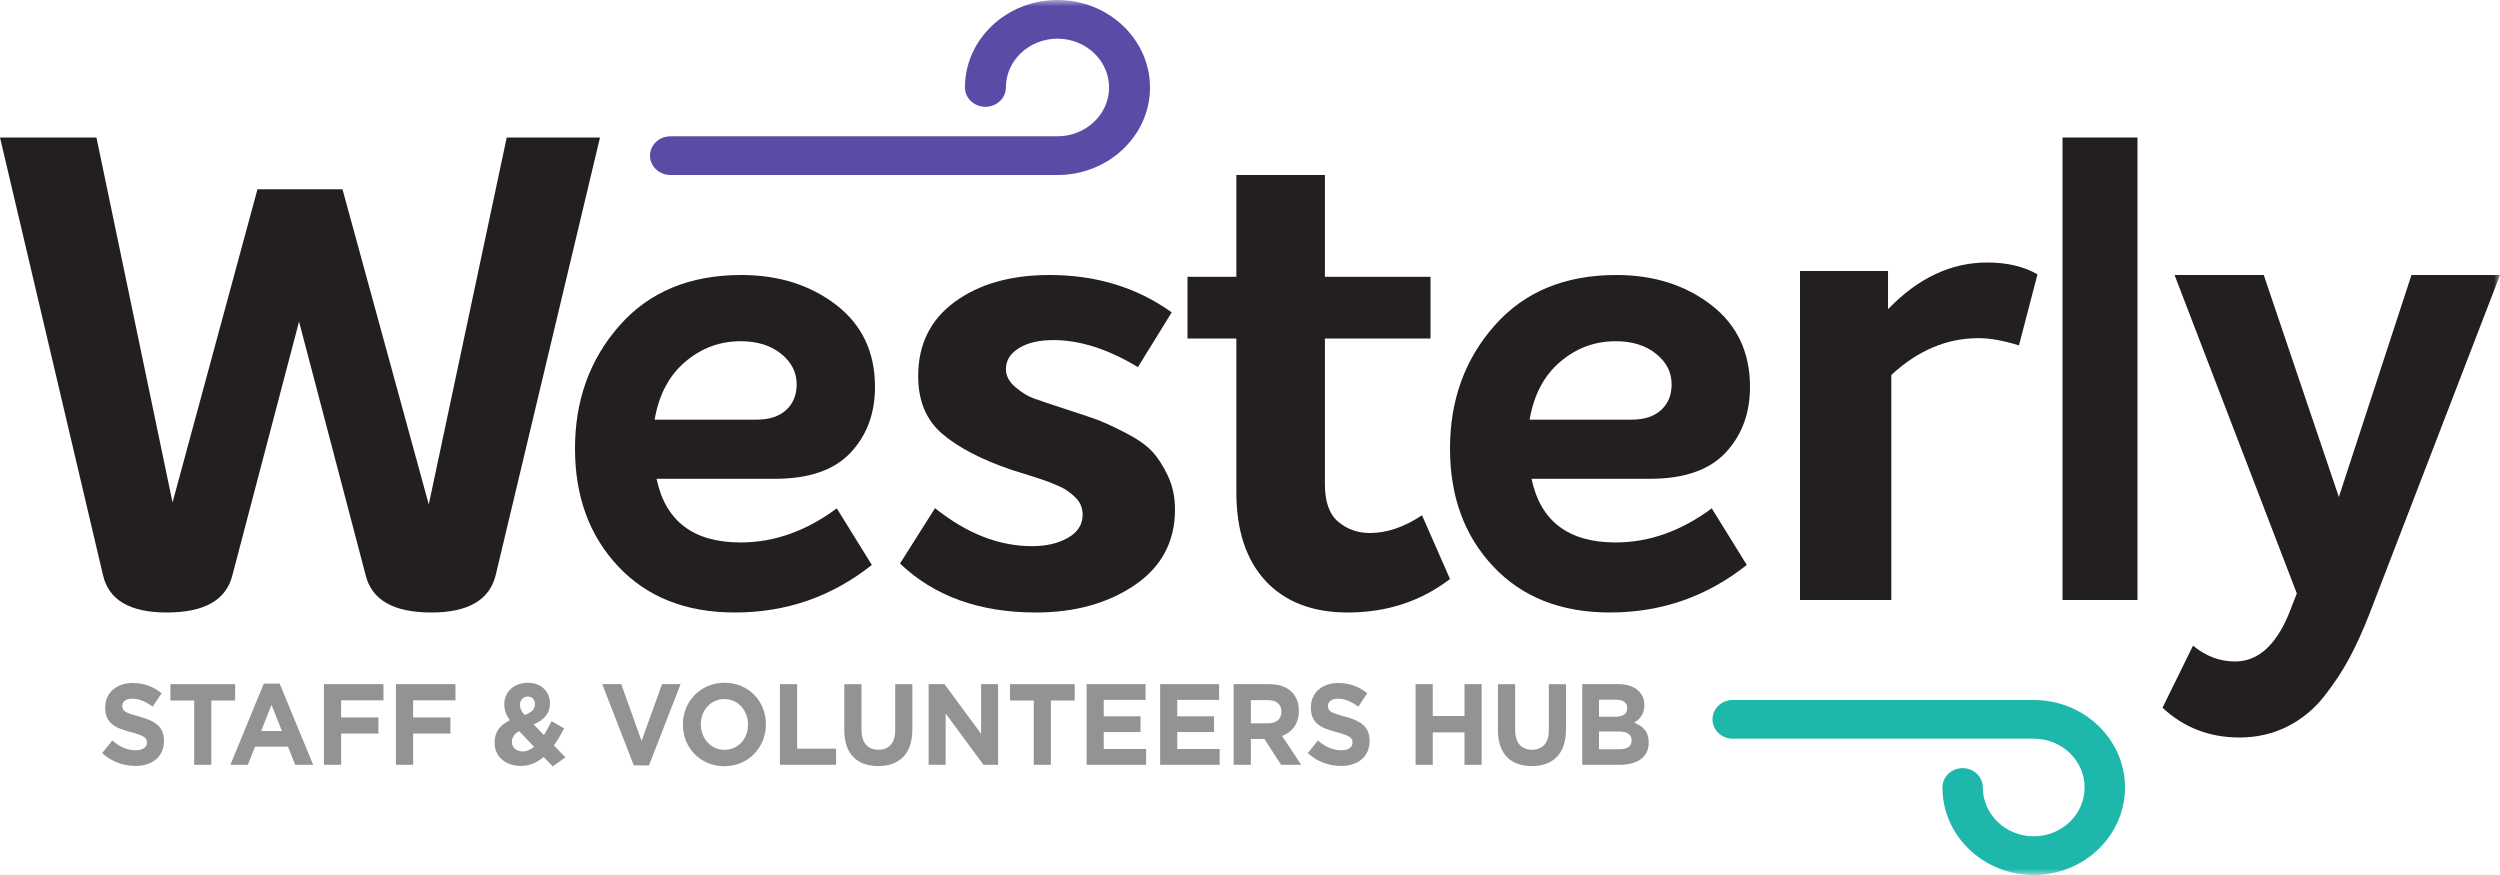 <?xml version="1.0" encoding="UTF-8"?>
<svg width="200px" height="70px" viewBox="0 0 200 70" version="1.1" xmlns="http://www.w3.org/2000/svg" xmlns:xlink="http://www.w3.org/1999/xlink">
    <title>Logo/Westerly</title>
    <defs>
        <polygon id="path-1" points="0 70 200 70 200 0 0 0"></polygon>
    </defs>
    <g id="Symbols" stroke="none" stroke-width="1" fill="none" fill-rule="evenodd">
        <g id="Header" transform="translate(-40, -65)">
            <g transform="translate(-1, 0)" id="Logos">
                <g transform="translate(41, 65)" id="Group-38">
                    <path d="M40.538,11 L48,11 L39.667,45.963 C39.19,47.989 37.468,49 34.505,49 C31.47,49 29.713,47.989 29.239,45.963 L23.923,25.728 L18.607,45.963 C18.129,47.989 16.376,49 13.341,49 C10.374,49 8.672,47.989 8.229,45.963 L0,11 L7.716,11 L13.803,40.196 L20.598,15.139 L27.398,15.139 L34.301,40.354 L40.538,11 Z" id="Fill-1" fill="#231F20"></path>
                    <path d="M59.248,27.298 C57.581,27.298 56.107,27.848 54.817,28.945 C53.526,30.041 52.708,31.584 52.371,33.572 L60.523,33.572 C61.544,33.572 62.332,33.316 62.892,32.801 C63.453,32.285 63.733,31.599 63.733,30.743 C63.733,29.786 63.318,28.968 62.485,28.301 C61.652,27.631 60.577,27.298 59.248,27.298 M59.248,43.396 C61.932,43.396 64.497,42.485 66.943,40.668 L69.747,45.194 C66.552,47.733 62.9,49 58.791,49 C54.882,49 51.775,47.775 49.464,45.322 C47.156,42.873 46,39.726 46,35.886 C46,32.014 47.187,28.732 49.567,26.038 C51.944,23.345 55.189,22 59.302,22 C62.289,22 64.82,22.798 66.893,24.391 C68.963,25.988 70,28.174 70,30.948 C70,33.076 69.347,34.831 68.038,36.223 C66.728,37.61 64.72,38.304 62.001,38.304 L52.524,38.304 C53.238,41.699 55.481,43.396 59.248,43.396" id="Fill-3" fill="#231F20"></path>
                    <path d="M82.869,49 C78.361,49 74.736,47.695 72,45.082 L74.802,40.652 C77.334,42.679 79.917,43.692 82.555,43.692 C83.7,43.692 84.66,43.471 85.44,43.021 C86.22,42.578 86.612,41.961 86.612,41.169 C86.612,40.893 86.557,40.637 86.455,40.396 C86.353,40.155 86.188,39.934 85.961,39.724 C85.734,39.519 85.522,39.348 85.311,39.212 C85.103,39.072 84.789,38.917 84.378,38.746 C83.958,38.575 83.621,38.447 83.363,38.362 C83.104,38.276 82.7,38.148 82.163,37.973 C81.63,37.802 81.238,37.682 80.991,37.612 C78.565,36.789 76.703,35.826 75.406,34.727 C74.105,33.629 73.454,32.083 73.454,30.091 C73.454,27.548 74.434,25.564 76.394,24.139 C78.35,22.714 80.874,22 83.958,22 C87.701,22 90.962,22.998 93.737,24.99 L91.033,29.369 C88.642,27.925 86.384,27.207 84.268,27.207 C83.127,27.207 82.206,27.42 81.513,27.851 C80.823,28.278 80.474,28.837 80.474,29.525 C80.474,30.072 80.733,30.561 81.254,30.992 C81.775,31.423 82.253,31.714 82.684,31.866 C83.116,32.021 83.907,32.289 85.052,32.666 C86.228,33.046 87.106,33.337 87.682,33.543 C88.25,33.749 89.022,34.102 89.99,34.599 C90.962,35.096 91.684,35.597 92.15,36.094 C92.616,36.591 93.044,37.243 93.424,38.051 C93.808,38.858 94,39.759 94,40.757 C94,43.331 92.922,45.35 90.774,46.81 C88.622,48.27 85.989,49 82.869,49" id="Fill-5" fill="#231F20"></path>
                    <path d="M113.761,41.222 L116,46.319 C113.675,48.105 110.945,49 107.819,49 C105.007,49 102.816,48.156 101.249,46.477 C99.689,44.794 98.908,42.43 98.908,39.381 L98.908,27.084 L95,27.084 L95,22.146 L98.908,22.146 L98.908,14 L105.993,14 L105.993,22.146 L114.441,22.146 L114.441,27.084 L105.993,27.084 L105.993,38.751 C105.993,40.153 106.35,41.151 107.065,41.745 C107.776,42.343 108.616,42.64 109.59,42.64 C110.945,42.64 112.336,42.169 113.761,41.222" id="Fill-7" fill="#231F20"></path>
                    <path d="M129.25,27.298 C127.583,27.298 126.105,27.848 124.815,28.945 C123.525,30.041 122.707,31.584 122.37,33.572 L130.521,33.572 C131.542,33.572 132.333,33.316 132.889,32.801 C133.454,32.285 133.73,31.599 133.73,30.743 C133.73,29.786 133.316,28.968 132.482,28.301 C131.649,27.631 130.574,27.298 129.25,27.298 M129.25,43.396 C131.93,43.396 134.494,42.485 136.94,40.668 L139.743,45.194 C136.548,47.733 132.897,49 128.789,49 C124.88,49 121.774,47.775 119.463,45.322 C117.156,42.873 116,39.726 116,35.886 C116,32.014 117.186,28.732 119.571,26.038 C121.947,23.345 125.188,22 129.3,22 C132.287,22 134.817,22.798 136.89,24.391 C138.96,25.988 140,28.174 140,30.948 C140,33.076 139.343,34.831 138.038,36.223 C136.729,37.61 134.717,38.304 131.999,38.304 L122.523,38.304 C123.237,41.699 125.479,43.396 129.25,43.396" id="Fill-9" fill="#231F20"></path>
                    <path d="M158.977,21 C160.564,21 161.903,21.317 163,21.948 L161.517,27.631 C160.281,27.246 159.208,27.052 158.287,27.052 C155.747,27.052 153.418,28.036 151.305,29.999 L151.305,48 L144,48 L144,21.682 L151.042,21.682 L151.042,24.736 C153.438,22.245 156.082,21 158.977,21" id="Fill-11" fill="#231F20"></path>
                    <mask id="mask-2" fill="white">
                        <use xlink:href="#path-1"></use>
                    </mask>
                    <g id="Clip-14"></g>
                    <polygon id="Fill-13" fill="#231F20" mask="url(#mask-2)" points="165 48 171 48 171 11 165 11"></polygon>
                    <path d="M192.917,22 L200,22 L189.554,49.115 C189.047,50.417 188.517,51.58 187.976,52.604 C187.431,53.623 186.755,54.655 185.941,55.694 C185.124,56.734 184.137,57.542 182.985,58.124 C181.826,58.705 180.555,59 179.162,59 C176.751,59 174.697,58.203 173,56.618 L175.442,51.652 C176.463,52.496 177.584,52.918 178.805,52.918 C180.605,52.918 182.033,51.668 183.085,49.167 L183.745,47.474 L173.964,22 L181.1,22 L187.108,39.759 L192.917,22 Z" id="Fill-15" fill="#231F20" mask="url(#mask-2)"></path>
                    <g id="Group-35" mask="url(#mask-2)" fill="#939393">
                        <g transform="translate(8, 54)">
                            <path d="M0.17,6.244 L0.984,5.24 C1.542,5.72 2.135,6.02 2.848,6.02 C3.41,6.02 3.751,5.792 3.751,5.412 L3.751,5.396 C3.751,5.036 3.534,4.852 2.491,4.576 C1.232,4.244 0.418,3.884 0.418,2.604 L0.418,2.584 C0.418,1.412 1.333,0.64 2.607,0.64 C3.518,0.64 4.293,0.936 4.929,1.46 L4.216,2.528 C3.658,2.132 3.119,1.892 2.588,1.892 C2.061,1.892 1.786,2.144 1.786,2.456 L1.786,2.476 C1.786,2.9 2.053,3.036 3.134,3.324 C4.402,3.66 5.115,4.132 5.115,5.256 L5.115,5.276 C5.115,6.556 4.169,7.276 2.824,7.276 C1.875,7.276 0.918,6.936 0.17,6.244" id="Fill-16"></path>
                            <polygon id="Fill-17" points="7.534 2.041 5.632 2.041 5.632 0.733 10.812 0.733 10.812 2.041 8.906 2.041 8.906 7.185 7.534 7.185"></polygon>
                            <path d="M14.554,4.482 L13.721,2.39 L12.892,4.482 L14.554,4.482 Z M13.105,0.686 L14.372,0.686 L17.053,7.182 L15.612,7.182 L15.042,5.734 L12.4,5.734 L11.83,7.182 L10.431,7.182 L13.105,0.686 Z" id="Fill-18"></path>
                            <polygon id="Fill-19" points="17.914 0.732 22.677 0.732 22.677 2.024 19.29 2.024 19.29 3.396 22.273 3.396 22.273 4.684 19.29 4.684 19.29 7.184 17.914 7.184"></polygon>
                            <polygon id="Fill-20" points="23.674 0.732 28.436 0.732 28.436 2.024 25.05 2.024 25.05 3.396 28.033 3.396 28.033 4.684 25.05 4.684 25.05 7.184 23.674 7.184"></polygon>
                            <path d="M34.799,2.346 L34.799,2.326 C34.799,1.958 34.559,1.726 34.214,1.726 C33.846,1.726 33.602,1.994 33.602,2.382 L33.602,2.402 C33.602,2.686 33.711,2.898 33.97,3.202 C34.517,2.99 34.799,2.75 34.799,2.346 L34.799,2.346 Z M34.726,5.746 L33.532,4.494 C33.122,4.714 32.951,5.026 32.951,5.342 L32.951,5.358 C32.951,5.81 33.319,6.114 33.827,6.114 C34.141,6.114 34.443,5.978 34.726,5.746 L34.726,5.746 Z M35.497,6.558 C34.989,6.99 34.393,7.274 33.668,7.274 C32.471,7.274 31.568,6.558 31.568,5.414 L31.568,5.398 C31.568,4.578 31.994,3.994 32.781,3.626 C32.478,3.182 32.343,2.778 32.343,2.338 L32.343,2.318 C32.343,1.434 33.032,0.622 34.238,0.622 C35.299,0.622 35.997,1.342 35.997,2.246 L35.997,2.262 C35.997,3.13 35.462,3.634 34.687,3.95 L35.516,4.806 C35.718,4.474 35.927,4.094 36.125,3.698 L37.132,4.27 C36.888,4.722 36.625,5.202 36.311,5.634 L37.229,6.586 L36.218,7.314 L35.497,6.558 Z" id="Fill-21"></path>
                            <polygon id="Fill-22" points="40.18 0.732 41.699 0.732 43.327 5.276 44.962 0.732 46.446 0.732 43.92 7.232 42.703 7.232"></polygon>
                            <path d="M51.839,3.976 L51.839,3.956 C51.839,2.852 51.053,1.928 49.944,1.928 C48.84,1.928 48.069,2.832 48.069,3.94 L48.069,3.956 C48.069,5.064 48.856,5.984 49.964,5.984 C51.072,5.984 51.839,5.08 51.839,3.976 M46.631,3.976 L46.631,3.956 C46.631,2.124 48.034,0.62 49.964,0.62 C51.894,0.62 53.273,2.104 53.273,3.94 L53.273,3.956 C53.273,5.792 51.874,7.296 49.944,7.296 C48.019,7.296 46.631,5.808 46.631,3.976" id="Fill-23"></path>
                            <polygon id="Fill-24" points="54.394 0.732 55.769 0.732 55.769 5.892 58.885 5.892 58.885 7.184 54.394 7.184"></polygon>
                            <path d="M59.544,4.418 L59.544,0.734 L60.92,0.734 L60.92,4.382 C60.92,5.43 61.427,5.978 62.268,5.978 C63.109,5.978 63.617,5.45 63.617,4.426 L63.617,0.734 L64.988,0.734 L64.988,4.374 C64.988,6.326 63.931,7.286 62.249,7.286 C60.575,7.286 59.544,6.318 59.544,4.418" id="Fill-25"></path>
                            <polygon id="Fill-26" points="66.291 0.732 67.558 0.732 70.488 4.704 70.488 0.732 71.848 0.732 71.848 7.184 70.678 7.184 67.651 3.08 67.651 7.184 66.291 7.184"></polygon>
                            <polygon id="Fill-27" points="74.7 2.041 72.797 2.041 72.797 0.733 77.978 0.733 77.978 2.041 76.071 2.041 76.071 7.185 74.7 7.185"></polygon>
                            <polygon id="Fill-28" points="78.93 0.732 83.646 0.732 83.646 1.992 80.298 1.992 80.298 3.304 83.243 3.304 83.243 4.564 80.298 4.564 80.298 5.92 83.693 5.92 83.693 7.184 78.93 7.184"></polygon>
                            <polygon id="Fill-29" points="84.811 0.732 89.527 0.732 89.527 1.992 86.179 1.992 86.179 3.304 89.124 3.304 89.124 4.564 86.179 4.564 86.179 5.92 89.573 5.92 89.573 7.184 84.811 7.184"></polygon>
                            <path d="M93.462,3.865 C94.132,3.865 94.512,3.497 94.512,2.953 L94.512,2.937 C94.512,2.325 94.101,2.013 93.434,2.013 L92.07,2.013 L92.07,3.865 L93.462,3.865 Z M90.691,0.733 L93.547,0.733 C94.345,0.733 94.961,0.961 95.368,1.385 C95.721,1.745 95.907,2.253 95.907,2.861 L95.907,2.877 C95.907,3.921 95.36,4.577 94.566,4.877 L96.097,7.185 L94.488,7.185 L93.148,5.117 L92.07,5.117 L92.07,7.185 L90.691,7.185 L90.691,0.733 Z" id="Fill-30"></path>
                            <path d="M96.622,6.244 L97.435,5.24 C97.993,5.72 98.586,6.02 99.299,6.02 C99.861,6.02 100.202,5.792 100.202,5.412 L100.202,5.396 C100.202,5.036 99.985,4.852 98.943,4.576 C97.683,4.244 96.87,3.884 96.87,2.604 L96.87,2.584 C96.87,1.412 97.784,0.64 99.059,0.64 C99.97,0.64 100.745,0.936 101.38,1.46 L100.667,2.528 C100.109,2.132 99.57,1.892 99.04,1.892 C98.513,1.892 98.237,2.144 98.237,2.456 L98.237,2.476 C98.237,2.9 98.505,3.036 99.586,3.324 C100.853,3.66 101.566,4.132 101.566,5.256 L101.566,5.276 C101.566,6.556 100.621,7.276 99.276,7.276 C98.327,7.276 97.369,6.936 96.622,6.244" id="Fill-31"></path>
                            <polygon id="Fill-32" points="105.246 0.732 106.621 0.732 106.621 3.284 109.16 3.284 109.16 0.732 110.531 0.732 110.531 7.184 109.16 7.184 109.16 4.592 106.621 4.592 106.621 7.184 105.246 7.184"></polygon>
                            <path d="M111.834,4.418 L111.834,0.734 L113.21,0.734 L113.21,4.382 C113.21,5.43 113.717,5.978 114.558,5.978 C115.399,5.978 115.907,5.45 115.907,4.426 L115.907,0.734 L117.278,0.734 L117.278,4.374 C117.278,6.326 116.221,7.286 114.539,7.286 C112.865,7.286 111.834,6.318 111.834,4.418" id="Fill-33"></path>
                            <path d="M121.555,5.94 C122.16,5.94 122.528,5.72 122.528,5.24 L122.528,5.22 C122.528,4.788 122.214,4.52 121.509,4.52 L119.92,4.52 L119.92,5.94 L121.555,5.94 Z M121.187,3.34 C121.796,3.34 122.179,3.136 122.179,2.66 L122.179,2.64 C122.179,2.216 121.858,1.976 121.28,1.976 L119.92,1.976 L119.92,3.34 L121.187,3.34 Z M118.579,0.732 L121.482,0.732 C122.199,0.732 122.76,0.936 123.117,1.304 C123.404,1.6 123.547,1.956 123.547,2.4 L123.547,2.42 C123.547,3.148 123.171,3.552 122.726,3.812 C123.446,4.096 123.896,4.528 123.896,5.396 L123.896,5.416 C123.896,6.596 122.966,7.184 121.555,7.184 L118.579,7.184 L118.579,0.732 Z" id="Fill-34"></path>
                        </g>
                    </g>
                    <path d="M84.598,14 L53.638,14 C52.732,14 52,13.308 52,12.451 C52,11.595 52.732,10.903 53.638,10.903 L84.598,10.903 C86.875,10.903 88.725,9.15 88.725,7 C88.725,4.846 86.875,3.094 84.598,3.094 C82.321,3.094 80.471,4.846 80.471,7 C80.471,7.853 79.735,8.545 78.834,8.545 C77.932,8.545 77.196,7.853 77.196,7 C77.196,3.141 80.514,0 84.598,0 C88.682,0 92,3.141 92,7 C92,10.859 88.682,14 84.598,14" id="Fill-36" fill="#5A4CA6" mask="url(#mask-2)"></path>
                    <path d="M162.697,70 C158.668,70 155.395,66.859 155.395,63 C155.395,62.144 156.121,61.451 157.011,61.451 C157.9,61.451 158.626,62.144 158.626,63 C158.626,65.154 160.451,66.903 162.697,66.903 C164.944,66.903 166.769,65.154 166.769,63 C166.769,60.846 164.944,59.094 162.697,59.094 L138.616,59.094 C137.726,59.094 137,58.401 137,57.549 C137,56.692 137.726,56 138.616,56 L162.697,56 C166.727,56 170,59.141 170,63 C170,66.859 166.727,70 162.697,70" id="Fill-37" fill="#1DB7AC" mask="url(#mask-2)"></path>
                </g>
            </g>
        </g>
    </g>
</svg>